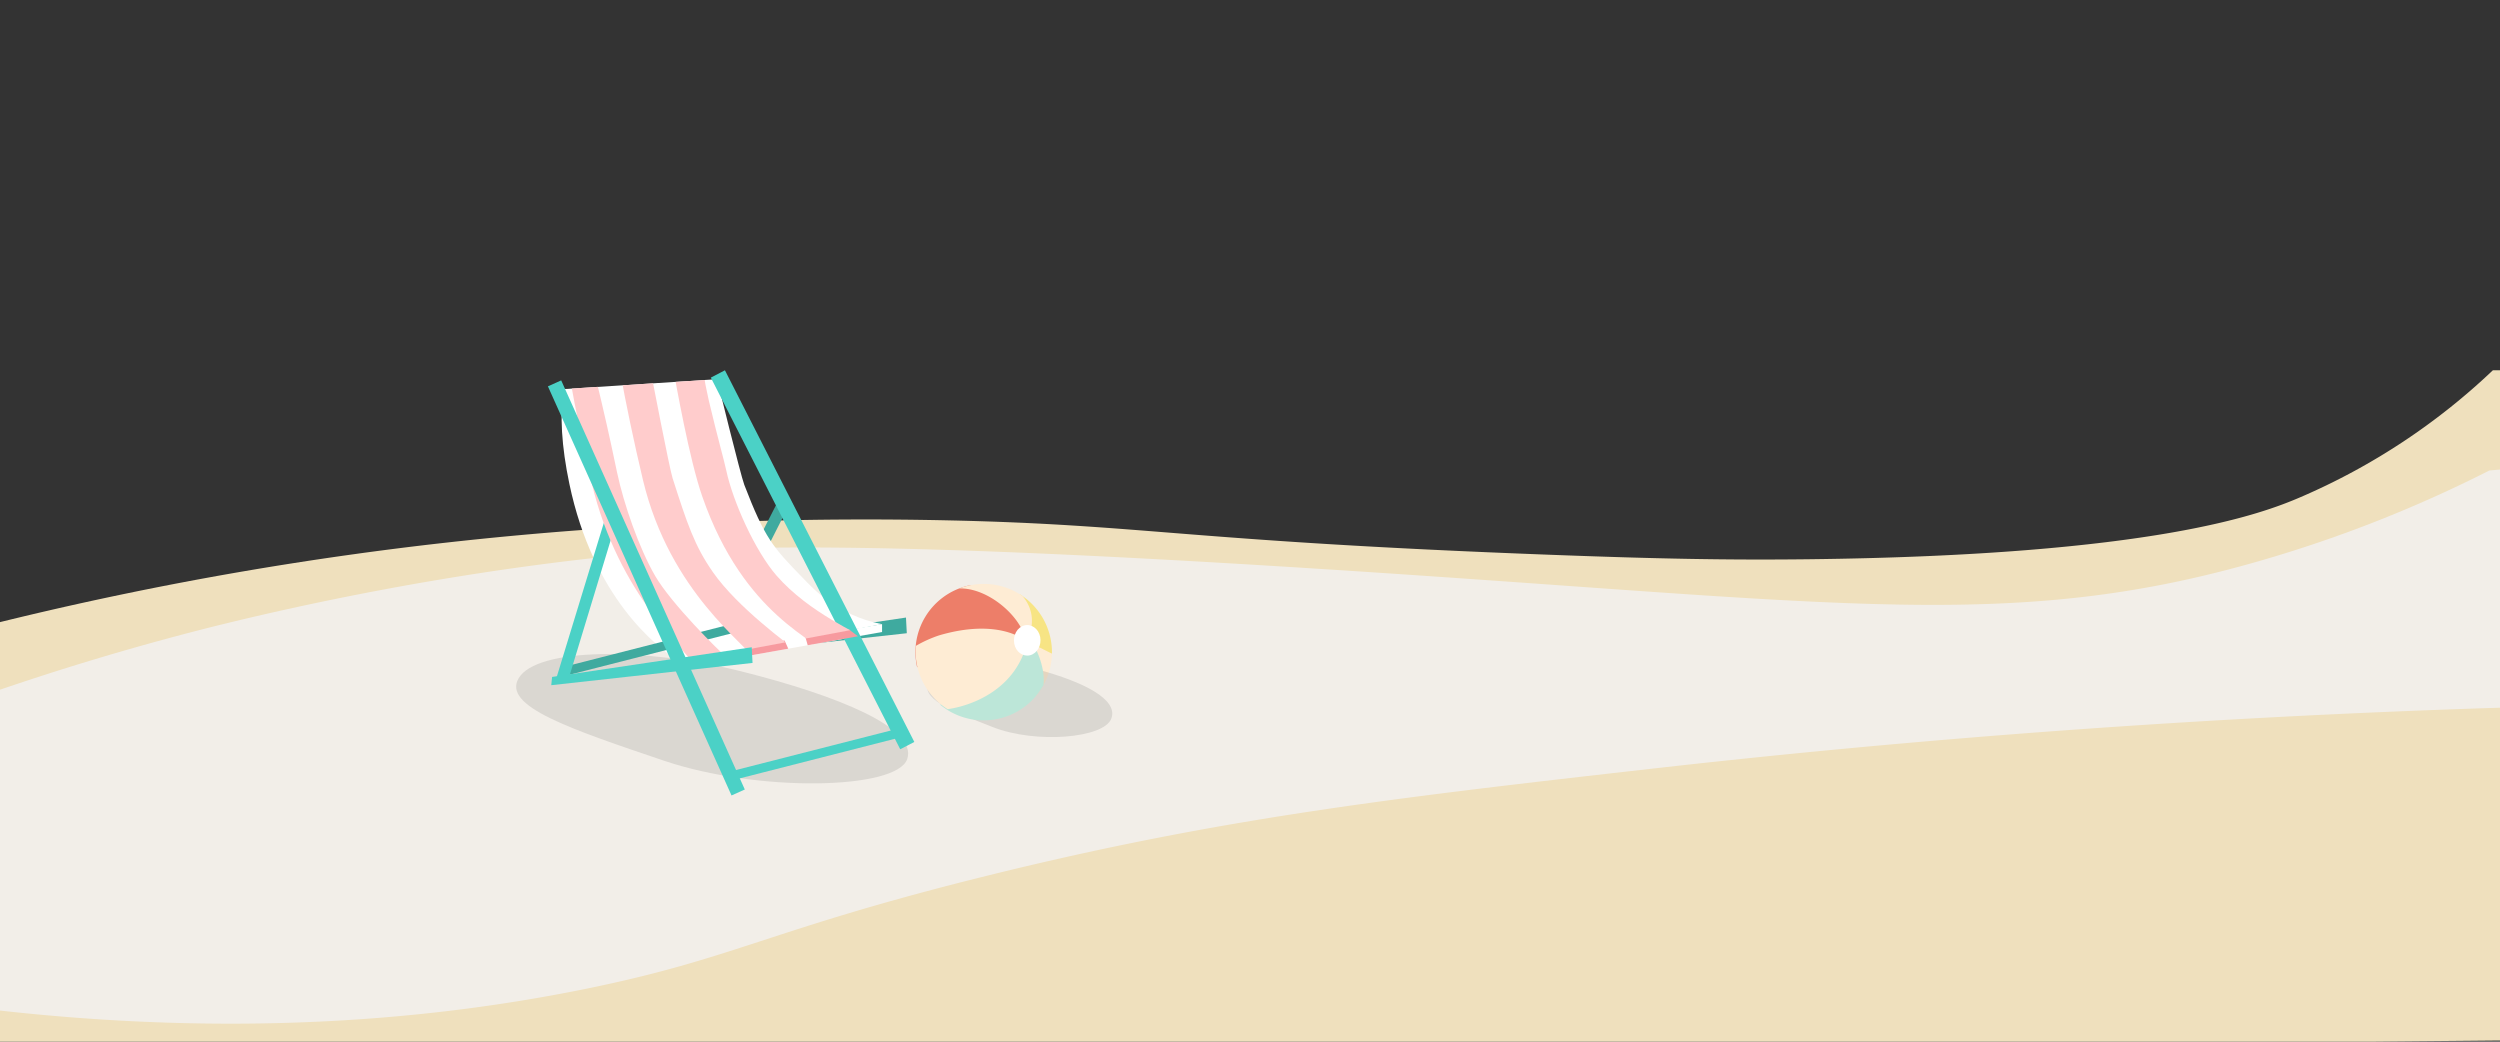 <svg id="Layer_1" data-name="Layer 1" xmlns="http://www.w3.org/2000/svg" xmlns:xlink="http://www.w3.org/1999/xlink" viewBox="0 0 1920 800"><rect x="0" y="0" width="1920" height="800" fill="#333333" stroke="none"/><defs><style>.cls-1{fill:none;}.cls-2{fill:#efe0bd;}.cls-3{fill:#f2eee8;}.cls-4{fill:#feecd4;}.cls-5{fill:#3faa9f;}.cls-6{fill:#fff;}.cls-7{fill:#ed7e69;}.cls-8{opacity:0.1;isolation:isolate;}.cls-9{fill:#4bd1c6;}.cls-10{clip-path:url(#clip-path);}.cls-11{fill:#f79a9f;}.cls-12{clip-path:url(#clip-path-2);}.cls-13{fill:#fcc;}.cls-14{fill:#bce6d8;}.cls-15{fill:#f7e484;}</style><clipPath id="clip-path"><polygon class="cls-1" points="677.42 479.35 677.42 485.38 529.58 511.66 526.44 504.66 677.42 479.35"/></clipPath><clipPath id="clip-path-2"><path class="cls-1" d="M677.42,479.38c-34.62-6.8-53-27.46-60.82-35.48-23.19-23.8-29.14-30.41-45-71.59-2.76-7.18-20.91-81.09-20.91-81.09l-117.84,7.6c-3,19.72-1.68,43.74,4.44,72.86,18.18,86.57,66.12,124.85,84.89,136.84Z"/></clipPath></defs><g id="green"><path class="cls-2" d="M1914.52,284.38a502.76,502.76,0,0,1-147.46,97.32c-29.44,12.65-111.78,44.76-378.62,47.81-61.94.71-115.89-.35-197.29-3.42-280.52-10.54-311.44-23.18-463.31-26.45-212-4.59-378.74,15.14-459.33,26.45a2682.29,2682.29,0,0,0-338.77,70V817.33l2074.46-19L1966,284.38Z"/><path class="cls-3" d="M1911.89,361.31a1004,1004,0,0,1-175.36,69.16c-179.16,51.93-305.11,34.87-639.68,11.95-444.33-30.45-557-23.29-642.66-13.66-160.58,18.05-289.64,51.95-321.83,60.61a2076.83,2076.83,0,0,0-233.15,77.69l-10.77,193c246.56,43.3,432.68,25.2,558.36,0,118.43-23.84,142.2-45.74,313.28-88,177.3-43.77,309.53-59.19,511.14-82,170.37-19.25,395.26-39,663.59-47h67.75l-20.92-187.83Z"/><path class="cls-4" d="M806.46,513a52.81,52.81,0,0,0,1.41-13.6A22.27,22.27,0,0,0,794.3,494c-.71,1.15-1.42,2.3-2.14,3.45a50.66,50.66,0,0,1,6.35,22.08,31.23,31.23,0,0,1-2.69,14c-.22.62-1.12,2.43-.07.93A52.18,52.18,0,0,0,806.46,513Z"/><polygon class="cls-5" points="695.79 474.28 696.42 486.32 541.84 503.42 542.48 497.09 695.79 474.28"/><polygon class="cls-6" points="677.42 479.35 677.42 485.38 529.58 511.66 526.44 504.66 677.42 479.35"/><polygon class="cls-5" points="601.3 377.49 606.85 386.18 549.68 498.99 539.37 499.1 601.3 377.49"/><path class="cls-6" d="M677.42,479.38c-34.62-6.8-53-27.46-60.82-35.48-23.19-23.8-29.14-30.41-45-71.59-2.76-7.18-20.91-81.09-20.91-81.09l-117.84,7.6c-3,19.72-1.68,43.74,4.44,72.86,18.18,86.57,66.12,124.85,84.89,136.84Z"/><path class="cls-7" d="M789.5,488.65c-6.7-16-19-30.5-35.53-36.67-3.82-1.06-7.9-3.24-11.86-1.81a52.42,52.42,0,0,0-37.73,62.4c11.68-12.51,27.76-20.19,44.26-24.09,12.3-2.36,25.21-.47,36.72,4.28Z"/><path class="cls-8" d="M398.34,520.85c13.9-23.47,96.3-24.08,171.69-5.07,73.76,18.6,134.75,43.41,126.71,67.15S581.9,608.59,509.85,584.2,385.53,542.38,398.34,520.85Z"/><polygon class="cls-9" points="702.2 569.81 691.37 575.44 545.92 290.01 556.75 284.38 702.2 569.81"/><g class="cls-10"><polygon class="cls-11" points="573.11 495.5 576.56 509.28 607.74 503.42 599.49 485.05 576.05 488.85 573.11 495.5"/><polygon class="cls-11" points="617.87 486.95 621.67 500.26 661.58 490.75 645.11 478.08 617.87 486.95"/></g><rect class="cls-9" x="557.33" y="575.86" width="138.26" height="6.93" transform="translate(-123.82 172.95) rotate(-14.32)"/><rect class="cls-5" x="429.98" y="495.39" width="138.26" height="6.93" transform="translate(-107.88 138.95) rotate(-14.32)"/><polygon class="cls-9" points="467.08 390.65 474.05 398.26 437.31 519.26 427.17 521.16 467.08 390.65"/><g class="cls-12"><path class="cls-13" d="M612.16,500.26c-7-5.74-45.61-33.58-64.62-60.82-14.2-20.36-19.78-37.2-31-72.23-2.43-7.56-16.47-80.46-16.47-80.46l-23.44.64c3.59,20.06,10.16,52,17.17,81.29,20.83,87.05,80.45,126.69,86,138.22Z"/><path class="cls-13" d="M558.78,505.48c-7-5.74-43.4-42.13-55.59-63.13-12.46-21.47-24.13-55.16-29.3-79.6-1.65-7.77-5.85-28.37-12.45-56.26-.92-3.89-1.69-7.08-2.21-9.22l-1.4-5.58-19.66,1.18c3.6,20.07,9.27,48.91,16.27,78.19,20.84,87.05,73.49,128.61,79,140.14Z"/><path class="cls-13" d="M666.65,492c-7-5.74-45-20.95-70.32-50-16.29-18.74-33.48-56.65-38.65-81.09-1.65-7.77-6.7-25.29-13.3-53.22-.93-3.89-2-9.9-2.54-12l-2.53-14.57-23.44-4.43c3.59,20.06,13.57,76.09,23.44,104.53C571.62,474.28,629.46,491.9,635,503.38Z"/></g><rect class="cls-9" x="490.82" y="279.32" width="11.18" height="344.4" transform="translate(-141.36 242.84) rotate(-24.17)"/><polygon class="cls-9" points="577.32 497.09 577.95 509.13 423.37 526.23 424 519.89 577.32 497.09"/><path class="cls-8" d="M713.69,522.65c8.68-14.92,48.71-17.81,83.74-8.34,34.27,9.27,61.83,22.78,56,37.71s-57.84,19.35-90.81,6.45S705.71,536.38,713.69,522.65Z"/><path class="cls-14" d="M801.4,526.13c1.64-15.53-7.56-30.82-7.56-30.82l-7,2.49s-1.74,16.88-33,33.21c-13.7,7.16-23.21,10.17-32.05,10a52.45,52.45,0,0,0,79.6-14.9Z"/><path class="cls-4" d="M787.24,498.83l-.79-7.5s-20-16.63-65.11-3.4a94.29,94.29,0,0,0-18,8.13,52.42,52.42,0,0,0,24.47,48.58c18.38-2.61,49-14.3,59.45-45.81Z"/><path class="cls-15" d="M807.89,502a52.54,52.54,0,0,0-25-45.8c7.5,13.81,7.91,27.55,6.47,34.28l3.44,4L807.9,502Z"/><path class="cls-4" d="M790.69,486.79s6.69-14.86-5.45-29.09h0a52.41,52.41,0,0,0-48.37-5.84l.13.06c19.2-.37,40.79,16.19,48.41,32.63l5.29,2.24Z"/><path class="cls-6" d="M791.12,503.22c-5.5,1.4-11-2.57-12.18-8.89s2.24-12.58,7.74-14,11,2.58,12.19,8.89S796.63,501.8,791.12,503.22Z"/></g></svg>
